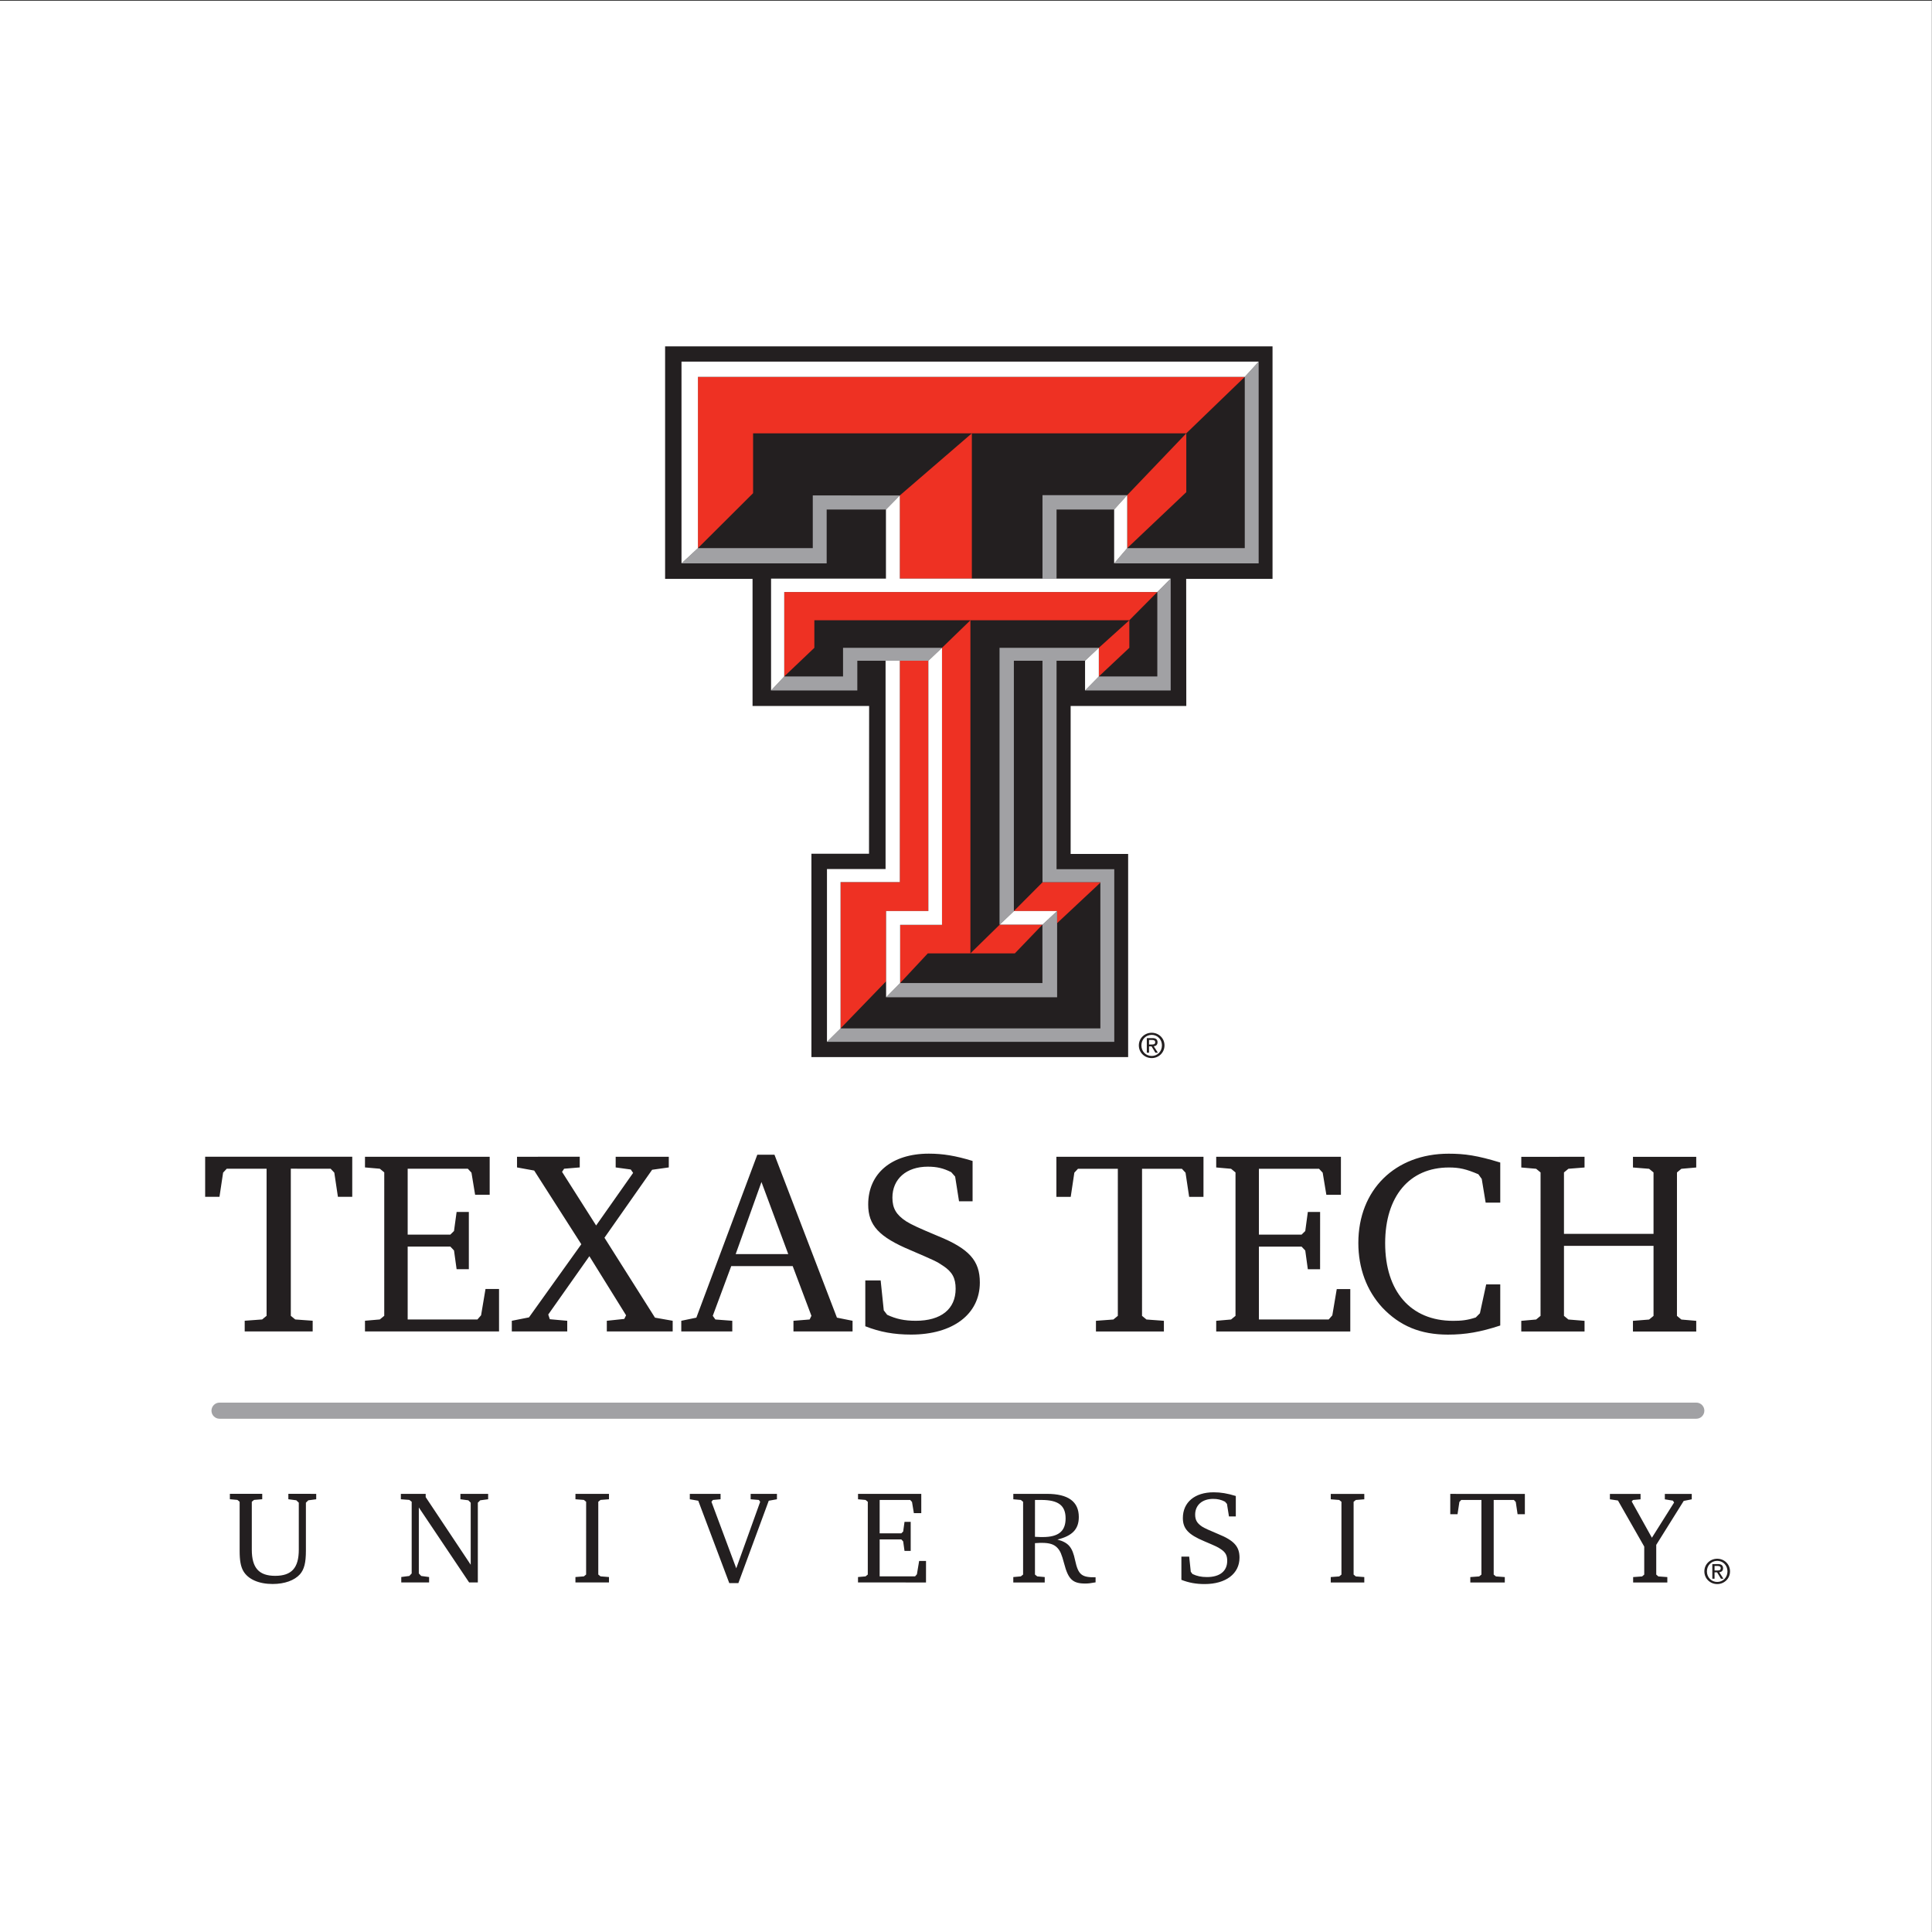 <?xml version="1.0" encoding="UTF-8" standalone="no"?>
<!-- Created with Inkscape (http://www.inkscape.org/) -->

<svg
   xmlns:dc="http://purl.org/dc/elements/1.1/"
   xmlns:cc="http://creativecommons.org/ns#"
   xmlns:rdf="http://www.w3.org/1999/02/22-rdf-syntax-ns#"
   xmlns:svg="http://www.w3.org/2000/svg"
   xmlns="http://www.w3.org/2000/svg"
   xmlns:sodipodi="http://sodipodi.sourceforge.net/DTD/sodipodi-0.dtd"
   xmlns:inkscape="http://www.inkscape.org/namespaces/inkscape"
   width="80mm"
   height="80mm"
   viewBox="0 0 80 80"
   version="1.1"
   id="svg8"
   inkscape:version="0.92.2 (5c3e80d, 2017-08-06)"
   sodipodi:docname="ttu_logo_wb.svg">
  <rect x="0" y="0" width="80" height="80" fill="#333333" stroke="none"/>
  <defs
     id="defs2">
    <clipPath
       id="clipPath831"
       clipPathUnits="userSpaceOnUse">
      <path
         inkscape:connector-curvature="0"
         id="path829"
         d="M 0,612 H 792 V 0 H 0 Z" />
    </clipPath>
  </defs>
  <sodipodi:namedview
     id="base"
     pagecolor="#ffffff"
     bordercolor="#666666"
     borderopacity="1.0"
     inkscape:pageopacity="0.0"
     inkscape:pageshadow="2"
     inkscape:zoom="1.979899"
     inkscape:cx="203.31769"
     inkscape:cy="92.319683"
     inkscape:document-units="mm"
     inkscape:current-layer="layer1"
     showgrid="false"
     fit-margin-top="0"
     fit-margin-left="0"
     fit-margin-right="0"
     fit-margin-bottom="0"
     inkscape:window-width="2736"
     inkscape:window-height="1699"
     inkscape:window-x="-13"
     inkscape:window-y="-13"
     inkscape:window-maximized="1" />
  <g
     inkscape:label="Layer 1"
     inkscape:groupmode="layer"
     id="layer1"
     transform="translate(107.405,-113.606)">
    <g
       id="g1475"
       transform="matrix(0.946,0,0,0.946,-7.346,6.337)"
       style="stroke-width:1.057">
      <rect
         y="113.425"
         x="-105.802"
         height="84.591"
         width="84.591"
         id="rect827"
         style="opacity:1;fill:#ffffff;fill-opacity:1;stroke:none;stroke-width:2.115;stroke-linecap:round;stroke-miterlimit:4;stroke-dasharray:none;stroke-dashoffset:0;stroke-opacity:1" />
      <g
         id="g823"
         inkscape:label="TTU_DblTalt_c2C"
         transform="matrix(0.353,0,0,-0.353,-203.152,280.835)"
         style="stroke-width:1.057">
        <g
           id="g825"
           style="stroke-width:1.057">
          <g
             id="g827"
             clip-path="url(#clipPath831)"
             style="stroke-width:1.057">
            <g
               id="g833"
               transform="translate(418.674,344.825)"
               style="stroke-width:1.057">
              <path
                 d="M 0,0 C 0.232,0 0.439,0.017 0.439,0.294 0.439,0.519 0.235,0.56 0.046,0.56 H -0.327 V 0 Z m -0.327,-1.02 h -0.276 v 1.814 h 0.69 c 0.428,0 0.64,-0.16 0.64,-0.516 0,-0.325 -0.206,-0.466 -0.469,-0.499 L 0.771,-1.02 H 0.465 l -0.479,0.788 h -0.313 z m -1.265,0.911 c 0,0.903 0.733,1.566 1.596,1.566 0.855,0 1.586,-0.663 1.586,-1.566 0,-0.911 -0.731,-1.575 -1.586,-1.575 -0.863,0 -1.596,0.664 -1.596,1.575 m 1.596,-1.312 c 0.711,0 1.269,0.557 1.269,1.312 0,0.743 -0.558,1.304 -1.269,1.304 -0.718,0 -1.279,-0.561 -1.279,-1.304 0,-0.755 0.561,-1.312 1.279,-1.312 M 56.82,-55.727 v -0.667 l 0.999,-0.15 3.258,-5.713 v -3.471 l -0.263,-0.23 -1.113,-0.08 v -0.672 h 4.239 v 0.672 l -1.113,0.08 -0.262,0.23 v 3.683 l 3.408,5.452 0.996,0.196 v 0.67 h -3.337 v -0.67 l 0.998,-0.163 0.15,-0.23 -2.753,-4.369 -2.506,4.5 0.167,0.18 0.932,0.082 v 0.67 z m -19.795,0.003 v -2.523 h 0.9 l 0.23,1.523 0.229,0.248 h 2.505 v -9.252 l -0.28,-0.229 -1.098,-0.081 v -0.67 l 4.276,-0.002 v 0.672 l -1.098,0.081 -0.279,0.229 v 9.252 h 2.504 l 0.233,-0.248 0.226,-1.523 h 0.902 v 2.52 z M 22.206,-66.708 h 4.159 v 0.672 l -1.049,0.079 -0.276,0.229 v 9.025 l 0.276,0.227 1.049,0.082 v 0.67 h -4.157 v -0.67 l 1.047,-0.082 0.277,-0.227 v -9.025 l -0.277,-0.229 -1.049,-0.079 z M 3.685,-66.38 c 0.918,-0.358 1.802,-0.524 2.884,-0.524 2.619,0 4.322,1.276 4.322,3.275 0,1.376 -0.67,2.128 -2.652,2.931 -1.212,0.508 -1.638,0.705 -1.981,0.914 -0.622,0.411 -0.866,0.82 -0.866,1.492 0,1.18 0.881,1.949 2.225,1.949 0.572,0 0.982,-0.098 1.473,-0.344 l 0.247,-0.279 0.247,-1.556 h 0.849 v 2.538 c -1.065,0.327 -1.869,0.458 -2.75,0.458 -2.342,0 -3.815,-1.245 -3.815,-3.192 0,-1.31 0.668,-2.049 2.668,-2.883 1.525,-0.652 1.639,-0.703 2.045,-0.979 0.575,-0.38 0.786,-0.768 0.786,-1.444 0,-1.276 -0.916,-2.012 -2.504,-2.012 -0.72,0 -1.245,0.114 -1.801,0.377 l -0.213,0.281 -0.198,1.877 H 3.685 Z m -18.154,9.905 h 0.783 c 2.114,0 3.013,-0.686 3.013,-2.289 0,-1.589 -0.883,-2.311 -2.835,-2.311 -0.195,0 -0.405,0 -0.964,0.03 z m -2.687,0.755 v -0.672 l 0.933,-0.083 0.28,-0.228 -0.001,-9.023 -0.282,-0.226 -0.933,-0.084 v -0.672 h 3.898 v 0.672 l -0.931,0.084 -0.28,0.226 v 3.895 c 0.559,0.035 0.639,0.035 0.866,0.035 0.934,0 1.507,-0.18 1.917,-0.623 0.345,-0.375 0.523,-0.766 0.836,-1.945 0.507,-1.949 1.063,-2.475 2.602,-2.475 0.411,0 0.639,0.033 1.295,0.147 v 0.625 c -1.738,-0.018 -2.146,0.308 -2.538,2.109 -0.343,1.637 -0.819,2.197 -2.195,2.571 1.852,0.457 2.653,1.296 2.653,2.798 0,1.902 -1.31,2.869 -3.946,2.869 z m -19.258,-10.982 8.431,-0.006 0.002,2.672 h -0.852 l -0.277,-1.656 -0.228,-0.26 h -4.391 v 4.584 l 2.687,-0.002 0.229,-0.244 0.166,-1.18 h 0.767 v 3.602 h -0.767 l -0.166,-1.196 -0.229,-0.224 h -2.687 v 4.137 h 3.785 l 0.226,-0.247 0.23,-1.387 h 0.919 v 2.389 h -7.842 v -0.672 l 0.933,-0.083 0.278,-0.227 -0.002,-9.024 -0.276,-0.226 -0.936,-0.082 z M -57.27,-55.72 v -0.67 l 1.047,-0.181 3.846,-10.215 h 1.128 l 3.767,10.215 1.015,0.181 v 0.67 h -3.259 v -0.67 l 1.017,-0.085 0.164,-0.227 -2.967,-8.25 -3.076,8.25 0.182,0.227 0.949,0.085 v 0.67 z m -14.183,-10.982 h 4.159 v 0.668 l -1.047,0.084 -0.279,0.228 v 9.02 l 0.28,0.231 1.046,0.081 v 0.671 h -4.157 v -0.671 l 1.047,-0.081 0.278,-0.231 -0.003,-9.02 -0.276,-0.228 -1.048,-0.084 z m -21.596,0 h 3.451 v 0.668 l -0.981,0.133 -0.293,0.312 v 8.184 l 6.236,-9.297 h 1.081 l 0.001,9.887 0.295,0.296 0.983,0.129 v 0.671 h -3.44 v -0.671 l 0.984,-0.129 0.294,-0.296 v -7.695 l -5.583,8.386 v 0.405 h -3.078 v -0.671 l 1.048,-0.079 0.294,-0.23 v -8.89 l -0.294,-0.312 -0.997,-0.127 z m -21.253,10.988 v -0.672 l 0.933,-0.083 0.278,-0.23 v -6.073 c 0,-1.215 0.131,-1.95 0.459,-2.523 0.588,-1.013 1.914,-1.601 3.632,-1.601 1.476,0 2.703,0.44 3.391,1.208 0.523,0.605 0.734,1.423 0.734,2.916 v 5.959 l 0.299,0.294 0.98,0.129 v 0.671 l -3.455,0.005 v -0.672 l 0.984,-0.131 0.311,-0.296 v -5.814 c 0,-2.272 -0.884,-3.257 -2.931,-3.257 -2.014,0 -2.897,0.985 -2.897,3.257 v 5.928 l 0.278,0.23 1.015,0.083 v 0.672 z m 160.134,41.789 v -1.325 l 1.84,-0.159 0.549,-0.454 -0.003,-17.785 -0.546,-0.451 -1.842,-0.165 v -1.322 h 7.845 v 1.322 l -2.002,0.165 -0.549,0.451 v 8.681 h 11.105 v -8.684 l -0.548,-0.453 -2.004,-0.16 v -1.325 h 7.848 v 1.325 l -1.842,0.16 -0.549,0.453 0.002,17.788 0.547,0.451 1.842,0.162 v 1.324 H 59.68 v -1.324 l 2.001,-0.162 0.548,-0.451 v -7.619 H 51.124 v 7.619 l 0.551,0.454 2,0.159 v 1.325 z m -2.609,-15.819 h -1.745 l -0.776,-3.582 -0.514,-0.519 c -1.067,-0.353 -1.811,-0.419 -2.812,-0.419 -5.261,0 -8.425,3.65 -8.425,9.621 0,5.811 3.006,9.394 7.909,9.394 1.291,0 2.134,-0.194 3.648,-0.84 l 0.419,-0.579 0.486,-2.939 h 1.81 v 4.972 c -2.841,0.871 -4.394,1.096 -6.394,1.096 -6.648,0.002 -11.203,-4.485 -11.203,-11.069 0,-3.131 1.034,-5.909 2.971,-8.008 2.166,-2.29 4.746,-3.358 8.136,-3.358 2.194,0 4.037,0.324 6.49,1.129 z M 8.002,-35.582 h 16.626 v 5.257 H 22.95 l -0.551,-3.26 -0.45,-0.514 h -8.652 v 9.036 h 5.292 l 0.455,-0.482 0.319,-2.323 h 1.519 l 0.004,7.102 h -1.523 l -0.319,-2.36 -0.455,-0.448 h -5.292 v 8.165 h 7.456 l 0.452,-0.484 0.455,-2.744 h 1.806 v 4.713 H 8.002 v -1.323 l 1.842,-0.162 0.551,-0.454 V -33.647 L 9.843,-34.099 8.002,-34.26 Z m -19.817,21.66 v -4.971 h 1.776 l 0.45,3.002 0.452,0.483 4.941,-0.001 -0.001,-18.238 -0.551,-0.452 -2.161,-0.161 v -1.322 h 8.424 v 1.322 l -2.162,0.161 -0.549,0.452 0.002,18.238 h 4.939 l 0.452,-0.484 0.45,-3.001 h 1.776 l 0.002,4.97 z M -35.51,-34.937 c 1.807,-0.711 3.552,-1.032 5.682,-1.032 5.165,0 8.521,2.518 8.521,6.456 0,2.712 -1.322,4.196 -5.227,5.777 -2.392,1.002 -3.228,1.389 -3.905,1.81 -1.23,0.805 -1.71,1.613 -1.71,2.937 0,2.323 1.739,3.841 4.387,3.841 1.134,0 1.938,-0.195 2.907,-0.681 l 0.484,-0.547 0.484,-3.068 h 1.68 v 5.005 c -2.098,0.645 -3.682,0.905 -5.423,0.905 -4.617,0.001 -7.521,-2.453 -7.521,-6.294 -0.003,-2.582 1.319,-4.033 5.262,-5.681 2.999,-1.292 3.223,-1.388 4.034,-1.938 1.126,-0.745 1.547,-1.519 1.547,-2.843 0,-2.517 -1.808,-3.968 -4.939,-3.968 -1.421,0 -2.451,0.227 -3.551,0.743 l -0.422,0.548 -0.385,3.712 h -1.905 z m -12.876,17.886 3.323,-8.941 h -6.521 z m -0.516,3.385 -7.557,-20.204 -1.869,-0.388 v -1.323 h 6.324 v 1.323 l -2.098,0.161 -0.322,0.454 2.289,6.164 h 7.622 l 2.322,-6.164 -0.223,-0.454 -2.004,-0.161 v -1.323 h 7.328 v 1.323 l -1.937,0.388 -7.746,20.204 z m -29.794,-0.253 v -1.323 l 2.129,-0.388 5.842,-9.137 -6.489,-9.069 -2.129,-0.422 v -1.319 l 6.874,-0.004 v 1.323 l -2.162,0.194 -0.193,0.582 5.1,7.233 4.551,-7.329 -0.224,-0.45 -2.165,-0.23 v -1.323 h 8.167 v 1.323 l -2.195,0.388 -6.263,9.91 5.909,8.427 2.066,0.291 0.002,1.321 h -6.587 v -1.321 l 1.872,-0.258 0.291,-0.422 -4.587,-6.52 -4.225,6.65 0.256,0.388 1.938,0.162 v 1.323 z m -18.853,-21.658 h 16.623 v 5.262 h -1.678 l -0.548,-3.261 -0.452,-0.518 h -8.651 v 9.037 h 5.293 l 0.453,-0.483 0.322,-2.321 h 1.517 v 7.099 h -1.517 l -0.322,-2.358 -0.453,-0.452 h -5.293 v 8.169 h 7.458 l 0.452,-0.486 0.452,-2.742 h 1.807 v 4.712 h -15.462 l -0.001,-1.323 1.84,-0.161 0.55,-0.451 -10e-4,-17.789 -0.55,-0.451 -1.839,-0.159 z m -19.818,21.66 v -4.971 h 1.775 l 0.451,3.001 0.453,0.486 h 4.938 v -18.24 l -0.549,-0.453 -2.164,-0.159 v -1.324 h 8.428 v 1.324 l -2.164,0.159 -0.547,0.451 v 18.242 l 4.937,-0.002 0.455,-0.484 0.449,-3.001 h 1.777 v 4.969 z M 14.986,57.736 H 4.279 L 4.293,41.974 H -10.048 V 23.628 h 7.13 V -1.56 h -39.273 v 25.212 h 7.142 l 0.014,18.322 h -14.456 v 15.762 h -10.843 v 28.829 h 75.32 z"
                 style="fill:#231f20;fill-opacity:1;fill-rule:nonzero;stroke:none;stroke-width:1.057"
                 id="path835"
                 inkscape:connector-curvature="0" />
            </g>
            <g
               id="g837"
               transform="translate(419.373,390.461)"
               style="stroke-width:1.057">
              <path
                 d="M 0,0 H -7.252 L -8.959,-1.739 H 1.658 V 12.136 L 0,10.469 Z m -19.563,3.556 v -34.325 h 0.029 l 1.763,1.681 h -0.015 V 1.95 h 3.548 v -27.474 h 7.178 v -0.044 -18.072 h -32.217 l -1.685,-1.665 H -5.336 V -23.9 h -7.158 V 1.95 h 3.535 l 1.707,1.606 z m 5.317,-41.569 h -17.643 l -1.74,-1.767 h 21.206 v 10.692 h -0.007 l -1.806,-1.683 h -0.01 v -0.006 z m 0.008,60.498 V 12.136 h 1.744 v 8.563 h 7.142 l 1.62,1.786 z M 10.844,15.912 H -3.732 l -1.62,-1.891 h 17.919 v 25.018 l -1.723,-1.891 z m -53.566,6.536 V 15.912 H -56.963 L -59,14.021 h 18.001 v 6.678 h 7.351 l 1.718,1.747 z M -28.389,1.95 -26.698,3.556 H -38.969 V 0 h -7.291 l -1.634,-1.739 h 10.695 V 1.95 h 3.503 1.766 z m 96.222,-92.991 c 0,-0.552 -0.447,-0.999 -0.999,-0.999 h -183.116 c -0.552,0 -1,0.447 -1,0.999 0,0.553 0.448,1 1,1 H 66.834 c 0.552,0 0.999,-0.447 0.999,-1"
                 style="fill:#a1a1a4;fill-opacity:1;fill-rule:nonzero;stroke:none;stroke-width:1.057"
                 id="path839"
                 inkscape:connector-curvature="0" />
            </g>
            <g
               id="g841"
               transform="translate(385.744,361.373)"
               style="stroke-width:1.057">
              <path
                 d="M 0,0 H 5.24 V 31.038 H 1.699 V 3.592 H -5.648 V -14.552 L 0,-8.709 Z m 1.74,-1.709 v -7.216 l 3.434,3.678 h 5.28 V 36.058 L 6.931,32.644 V -1.709 Z m 14.124,1.715 h 5.342 L 21.204,0.003 h 0.005 v -1.499 l 5.36,5.016 V 3.563 H 19.391 L 15.843,0 h 0.014 z M 1.699,51.534 v -10.31 h 8.934 v 18.015 z m 35.524,7.705 -7.327,-7.666 V 45 l 7.327,6.941 z m -53.716,0 h 27.126 0.029 26.561 l 7.25,6.997 H -23.334 V 45 l 6.841,6.815 z M 30.16,36.058 26.377,32.644 v -3.556 l 3.783,3.554 z M 19.383,-1.689 v 0.006 h -5.291 l -3.638,-3.564 h 5.511 z m -28.28,34.331 -3.734,-3.554 v 10.469 h 46.26 L 30.16,36.058 H 10.454 -8.897 Z"
                 style="fill:#ee3123;fill-opacity:1;fill-rule:nonzero;stroke:none;stroke-width:1.057"
                 id="path843"
                 inkscape:connector-curvature="0" />
            </g>
            <g
               id="g845"
               transform="translate(385.744,361.373)"
               style="stroke-width:1.057">
              <path
                 d="m 0,0 v -8.709 -1.983 l 1.74,1.767 v 7.216 H 6.931 V 32.644 L 5.24,31.038 V 0 Z m 19.383,-1.683 h 0.01 L 21.199,0 21.204,0.003 21.206,0.006 H 15.864 L 15.857,0 14.095,-1.681 14.092,-1.683 Z m 6.994,34.327 -1.707,-1.606 v -3.689 l 1.707,1.739 z M -5.648,3.592 H 1.699 V 31.038 H -0.067 V 5.212 h -7.266 v -21.429 l 1.685,1.665 z M 10.633,41.224 H 1.699 v 10.31 L -0.02,49.787 V 41.224 H -14.265 V 27.349 l 1.634,1.739 v 10.469 h 46.26 l 1.658,1.667 H 21.135 19.391 Z m -36.004,1.885 2.037,1.891 v 21.236 h 67.807 l 1.723,1.891 H -25.371 Z M 29.896,45 28.277,43.109 v 6.678 l 1.619,1.786 z"
                 style="fill:#ffffff;fill-opacity:1;fill-rule:nonzero;stroke:none;stroke-width:1.057"
                 id="path847"
                 inkscape:connector-curvature="0" />
            </g>
            <g
               id="g849"
               transform="translate(488.798,279.604)"
               style="stroke-width:1.057">
              <path
                 d="M 0,0 C 0.232,0 0.439,0.017 0.439,0.294 0.439,0.519 0.235,0.56 0.046,0.56 H -0.327 V 0 Z m -0.327,-1.02 h -0.276 v 1.814 h 0.69 c 0.428,0 0.64,-0.16 0.64,-0.516 0,-0.325 -0.206,-0.466 -0.469,-0.499 L 0.771,-1.02 H 0.465 l -0.479,0.788 h -0.313 z m -1.265,0.911 c 0,0.903 0.733,1.566 1.596,1.566 0.855,0 1.586,-0.663 1.586,-1.566 0,-0.911 -0.731,-1.575 -1.586,-1.575 -0.863,0 -1.596,0.664 -1.596,1.575 m 1.596,-1.312 c 0.711,0 1.269,0.557 1.269,1.312 0,0.743 -0.558,1.304 -1.269,1.304 -0.718,0 -1.279,-0.561 -1.279,-1.304 0,-0.755 0.561,-1.312 1.279,-1.312"
                 style="fill:#231f20;fill-opacity:1;fill-rule:nonzero;stroke:none;stroke-width:1.057"
                 id="path851"
                 inkscape:connector-curvature="0" />
            </g>
          </g>
        </g>
      </g>
    </g>
  </g>
</svg>
